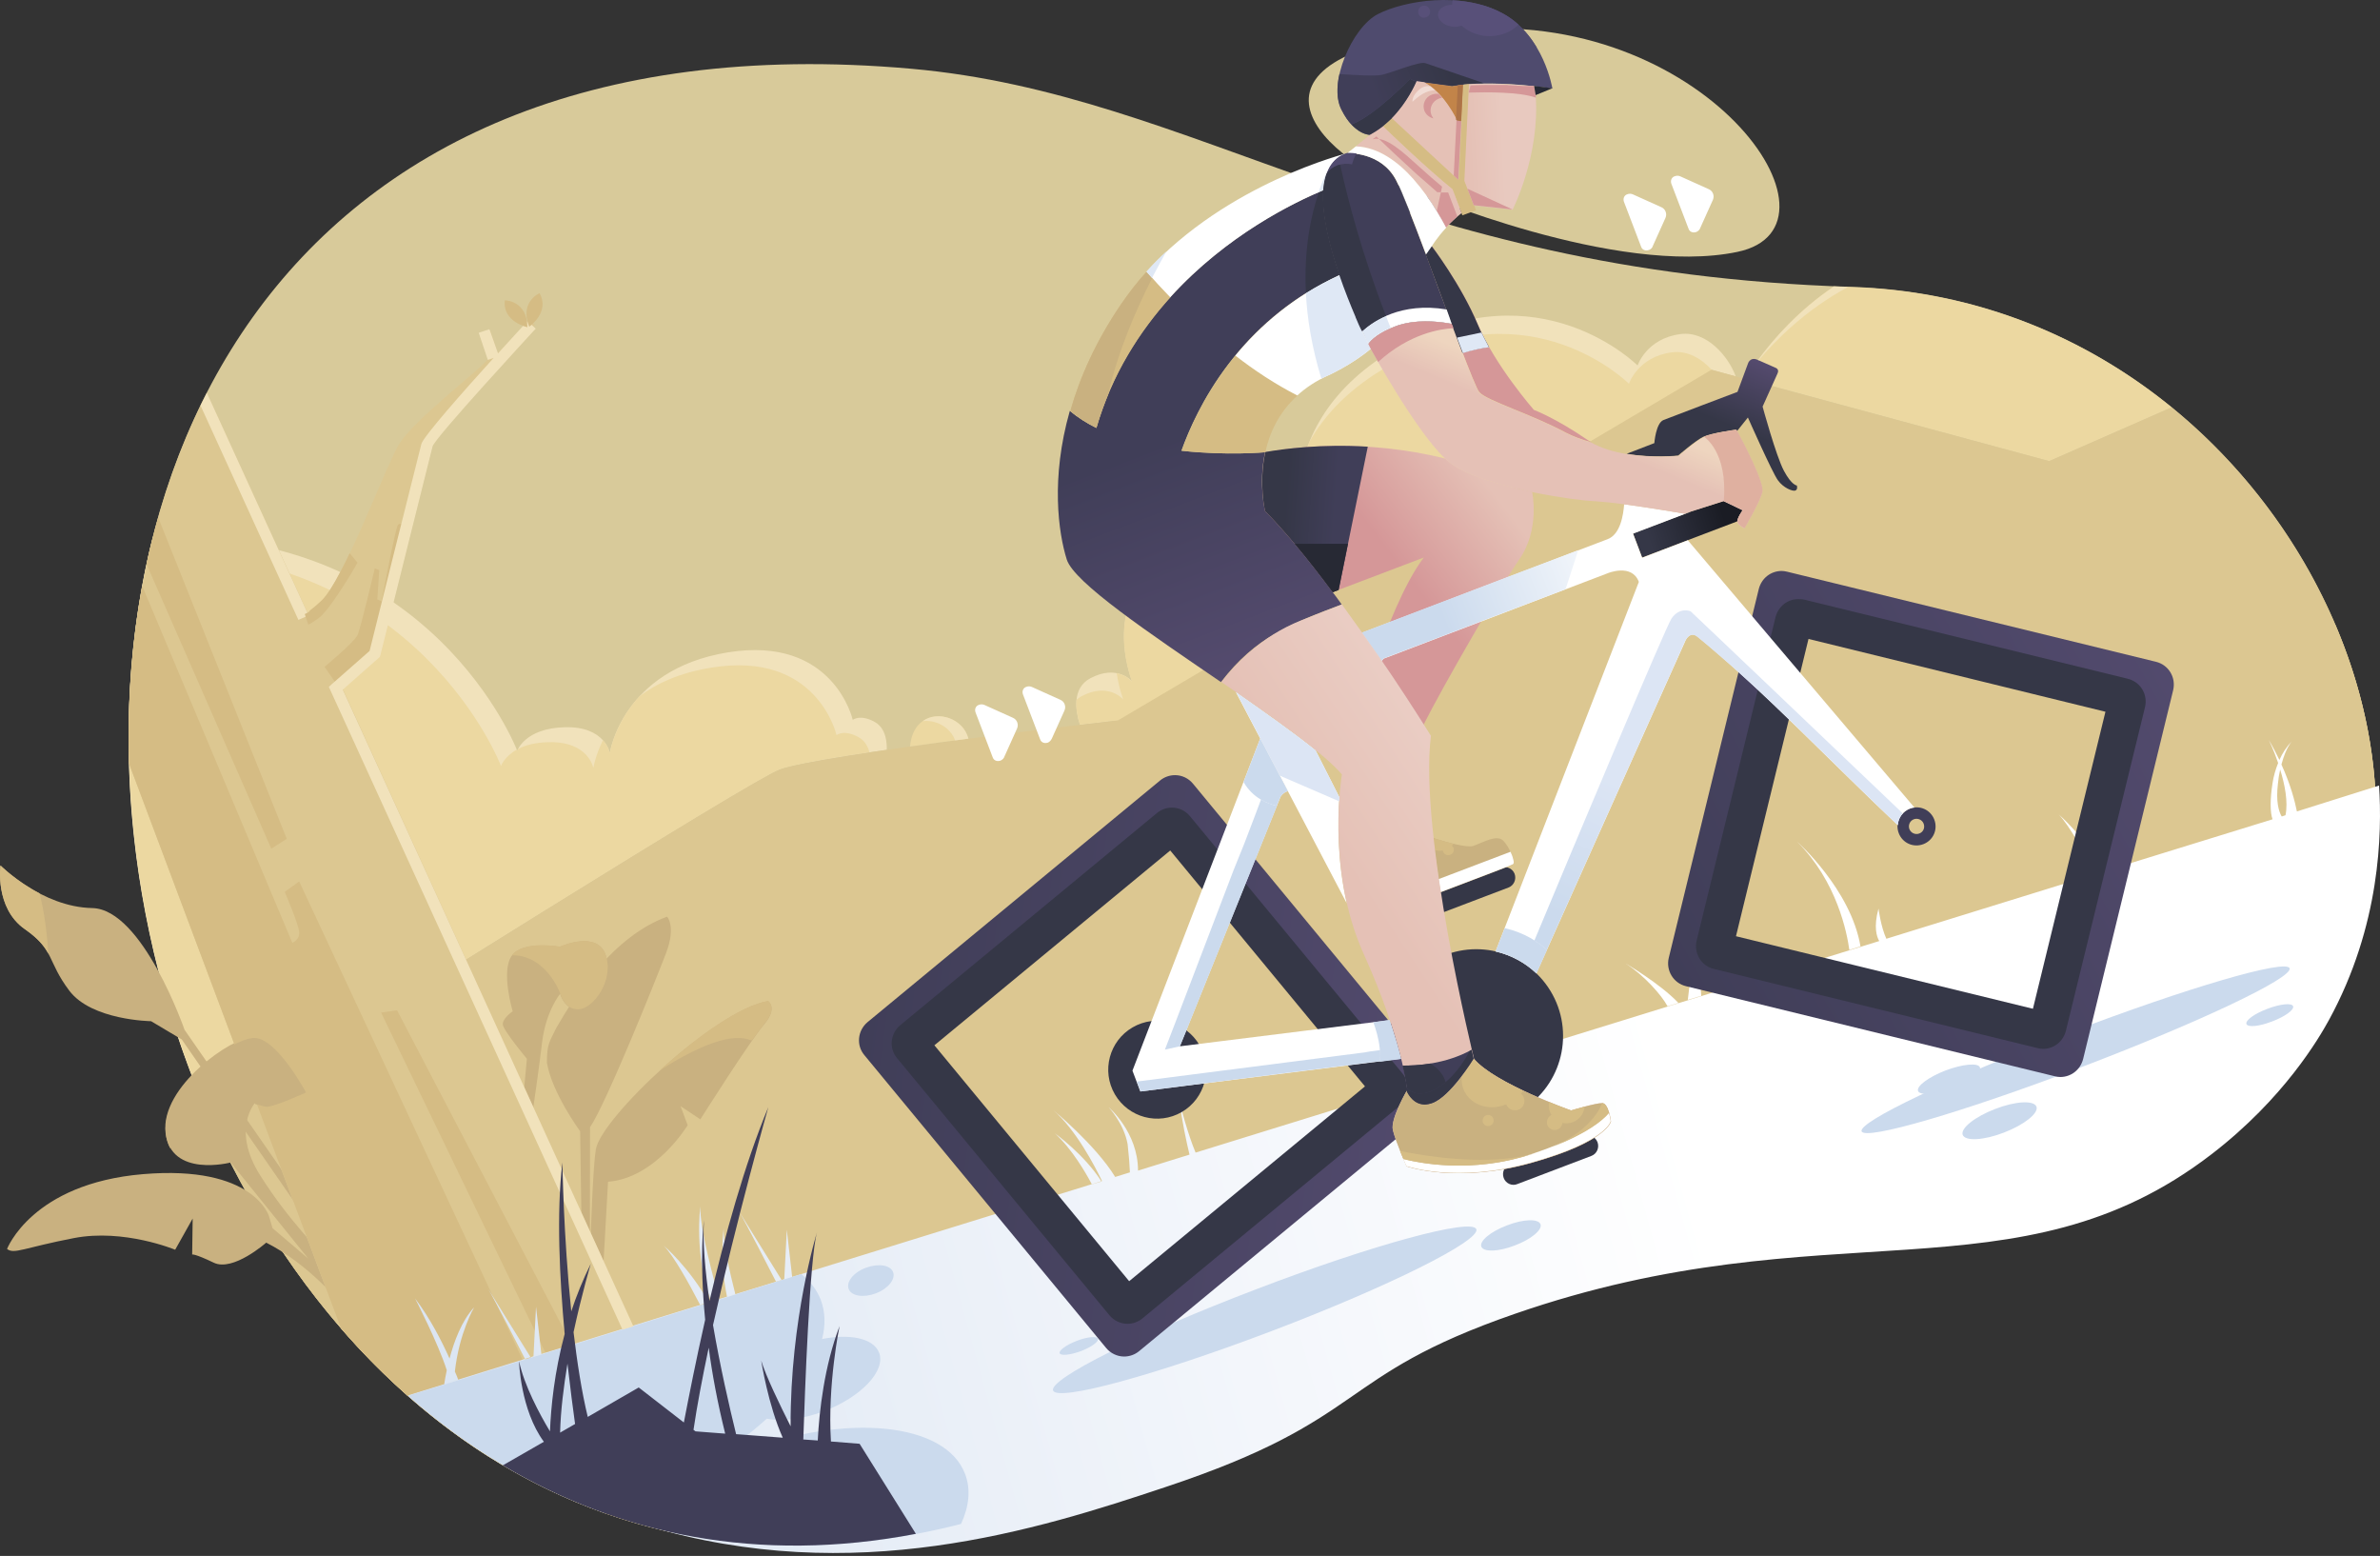 <?xml version="1.0" encoding="UTF-8"?> <svg xmlns="http://www.w3.org/2000/svg" width="560" height="366" viewBox="0 0 560 366" fill="none"><rect x="0" y="0" width="560" height="366" fill="#333333" stroke="none"/> <path fill-rule="evenodd" clip-rule="evenodd" d="M333.584 45.224C333.584 45.224 380.362 65.213 408.823 59.246C437.284 53.279 400.768 1.071 342.892 7.157C285.015 13.243 311.567 38.601 333.584 45.224Z" fill="#D8CA9A"></path> <path fill-rule="evenodd" clip-rule="evenodd" d="M274.872 338.784C398.919 271.003 445.28 313.545 523.085 261.039C600.95 208.592 543.61 70.821 435.554 67.48C327.498 64.139 281.912 22.133 214.37 16.167C-90.825 -10.803 21.408 477.271 274.872 338.784Z" fill="#D8CA9A"></path> <path fill-rule="evenodd" clip-rule="evenodd" d="M510.973 95.822C490.746 79.354 465.089 68.435 435.554 67.54C434.182 67.48 432.809 67.42 431.497 67.361C420.578 74.7 413.656 84.246 410.613 89.079L482.154 108.471L510.973 95.822Z" fill="#ECD8A1"></path> <path fill-rule="evenodd" clip-rule="evenodd" d="M523.861 107.815C519.923 103.638 515.686 99.7 511.211 96.001C515.686 99.7 519.923 103.638 523.861 107.815Z" fill="#AB5789"></path> <path fill-rule="evenodd" clip-rule="evenodd" d="M254.108 170.465C253.093 167.302 252.139 161.873 256.554 159.546C262.938 156.145 266.399 160.321 266.399 160.321C266.399 160.321 257.568 138.185 277.855 130.249C298.082 122.373 307.032 130.786 307.032 130.786C307.032 130.786 295.934 100.297 329.109 81.561C362.283 62.826 385.315 85.977 385.315 85.977C385.315 85.977 387.403 79.592 395.458 78.578C401.604 77.802 406.735 83.888 408.406 88.542L402.797 86.991L263.177 169.45C263.058 169.391 259.597 169.808 254.108 170.465Z" fill="#F1E2BB"></path> <path fill-rule="evenodd" clip-rule="evenodd" d="M254.108 170.465C253.571 168.854 253.093 166.646 253.272 164.617C253.63 164.319 254.048 164.021 254.466 163.782C260.85 160.381 264.311 164.558 264.311 164.558C264.311 164.558 263.296 162.052 262.759 158.352C265.146 158.83 266.339 160.321 266.339 160.321C266.339 160.321 262.64 151.013 265.564 142.362C267.592 139.259 270.814 136.455 275.767 134.545C295.994 126.669 304.944 135.082 304.944 135.082C304.944 135.082 304.049 132.696 303.571 128.758C305.898 129.772 307.032 130.846 307.032 130.846C307.032 130.846 302.378 118.077 308.106 103.937C311.626 97.612 317.533 91.228 327.08 85.858C360.255 67.122 383.286 90.273 383.286 90.273C383.286 90.273 385.374 83.888 393.429 82.874C397.129 82.397 400.47 84.425 402.857 87.111H402.737L263.117 169.57C263.058 169.391 259.597 169.808 254.108 170.465Z" fill="#ECD8A1"></path> <path fill-rule="evenodd" clip-rule="evenodd" d="M208.642 176.372C208.701 174.94 208.582 171.419 205.897 169.868C202.436 167.899 200.646 169.331 200.646 169.331C200.646 169.331 196.171 149.402 171.231 153.46C146.35 157.517 143.486 177.147 143.486 177.147C143.486 177.147 142.412 170.823 132.925 171.061C123.438 171.3 121.707 176.61 121.707 176.61C121.707 176.61 101.719 124.163 35.966 126.311C24.51 171.539 30.716 223.329 51.062 266.946C50.525 265.752 49.988 264.559 49.451 263.366C88.473 238.783 176.302 183.651 183.462 180.906C186.565 179.832 196.649 178.102 208.642 176.372Z" fill="#F1E2BB"></path> <path fill-rule="evenodd" clip-rule="evenodd" d="M150.407 163.842C144.5 170.286 143.486 177.148 143.486 177.148C143.486 177.148 143.247 175.656 141.875 174.105C140.025 177.864 139.607 180.668 139.607 180.668C139.607 180.668 138.533 174.344 129.046 174.582C125.944 174.642 123.617 175.298 122.006 176.134C121.827 176.432 121.767 176.611 121.767 176.611C121.767 176.611 121.707 176.492 121.648 176.313C118.605 177.983 117.889 180.191 117.889 180.191C117.889 180.191 98.557 129.415 35.191 129.832C25.107 173.329 31.074 222.375 49.869 264.261C49.749 263.963 49.63 263.665 49.511 263.426C88.533 238.843 176.362 183.711 183.522 180.967C186.267 179.952 194.441 178.461 204.584 176.969C204.226 175.656 203.51 174.224 202.078 173.449C198.618 171.48 196.828 172.912 196.828 172.912C196.828 172.912 192.353 152.983 167.412 157.04C159.894 158.234 154.405 160.799 150.407 163.842Z" fill="#ECD8A1"></path> <path fill-rule="evenodd" clip-rule="evenodd" d="M274.872 338.785C398.919 271.003 445.28 313.546 523.085 261.039C579.709 222.912 564.792 139.677 510.973 95.822L482.154 108.471L402.678 86.991L263.058 169.451C263.058 169.451 192.591 177.506 183.462 181.026C176.362 183.711 88.473 238.903 49.451 263.485C84.953 343.319 167.114 397.676 274.872 338.785Z" fill="#DCC791"></path> <path fill-rule="evenodd" clip-rule="evenodd" d="M274.872 338.785C398.919 271.003 445.28 313.546 523.085 261.039C561.689 235.025 567.059 188.067 549.458 146.897L509.66 135.859L349.395 175.895L261.029 249.106L192.054 233.593L63.771 290.216C104.523 354.477 179.703 390.814 274.872 338.785Z" fill="#DCC791"></path> <path fill-rule="evenodd" clip-rule="evenodd" d="M95.812 328.283C95.275 327.388 81.194 301.672 62.637 292.304C62.637 292.304 54.821 299.225 50.286 297.018C45.692 294.81 45.215 295.108 45.215 295.108L45.334 286.636L41.217 293.975C41.217 293.975 29.164 288.963 17.41 291.23C5.656 293.497 3.329 295.108 1.658 293.796C1.658 293.796 7.505 278.402 33.639 276.194C59.773 273.986 63.294 286.099 63.294 286.099L64.129 288.903L72.542 296.063L54.284 273.449C54.284 273.449 40.143 277.149 38.95 266.409C37.756 255.669 54.403 243.974 59.714 243.855C65.024 243.735 71.945 256.683 71.945 256.683C71.945 256.683 63.771 260.442 62.339 260.024C60.907 259.607 60.012 259.428 60.012 259.428C60.012 259.428 54.344 265.693 61.265 276.552C68.127 287.411 74.69 293.378 78.867 298.867C83.043 304.357 97.721 327.209 97.721 327.209L95.812 328.283Z" fill="#C9B180"></path> <path fill-rule="evenodd" clip-rule="evenodd" d="M84.535 304.775L42.768 244.511L35.549 240.215C35.549 240.215 21.527 240.036 16.276 232.996C11.026 226.015 12.935 223.509 5.835 218.556C-1.266 213.604 0.107 203.58 0.107 203.58C0.107 203.58 9.773 213.365 21.706 213.604C33.58 213.843 43.425 242.244 43.425 242.244L86.444 304.238L84.535 304.775Z" fill="#C9B180"></path> <path fill-rule="evenodd" clip-rule="evenodd" d="M11.384 224.344C10.369 222.494 8.997 220.764 5.835 218.556C-1.266 213.604 0.107 203.58 0.107 203.58C0.107 203.58 3.746 207.22 9.295 210.143C10.489 214.618 11.085 219.929 11.384 224.344Z" fill="#D5BC84"></path> <path fill-rule="evenodd" clip-rule="evenodd" d="M125.466 260.621C125.944 257.458 126.898 250.597 127.555 245.167C128.45 237.828 131.791 233.771 131.791 233.771C131.791 233.771 132.746 237.53 136.147 237.47C139.548 237.411 144.56 230.728 142.531 224.702C140.502 218.675 131.731 222.733 131.731 222.733C131.731 222.733 123.139 221.181 120.454 224.761C117.769 228.341 120.633 237.888 120.633 237.888C120.633 237.888 118.187 239.559 118.306 240.991C118.426 242.422 123.975 249.045 123.975 249.045L122.901 260.561C123.796 260.502 124.691 260.561 125.466 260.621Z" fill="#C9B180"></path> <path fill-rule="evenodd" clip-rule="evenodd" d="M137.101 306.445L136.505 266.11C136.505 266.11 129.882 257.101 128.688 250C128.688 245.645 129.225 245.227 130.836 241.886C135.311 234.069 144.381 220.167 156.97 215.632C156.97 215.632 159.118 217.9 156.732 224.165C154.345 230.43 142.531 259.786 138.832 265.156L138.772 306.505L137.101 306.445Z" fill="#C9B180"></path> <path fill-rule="evenodd" clip-rule="evenodd" d="M131.851 233.771C131.851 233.771 128.629 224.642 120.454 224.701C123.139 221.121 131.731 222.673 131.731 222.673C131.731 222.673 140.502 218.675 142.531 224.642C144.56 230.668 139.548 237.291 136.147 237.41C132.805 237.53 131.851 233.771 131.851 233.771Z" fill="#D5BC84"></path> <path fill-rule="evenodd" clip-rule="evenodd" d="M138.056 324.941C138.056 324.941 138.951 277.685 140.204 270.346C141.457 263.007 168.128 237.649 180.718 235.501C180.718 235.501 183.104 237.052 179.823 240.931C176.481 244.809 164.787 263.306 164.787 263.306L160.133 260.203L161.803 264.678C161.803 264.678 154.345 277.089 143.068 277.984L140.323 326.851L138.056 324.941Z" fill="#C9B180"></path> <path fill-rule="evenodd" clip-rule="evenodd" d="M155.24 251.791C163.832 243.915 174.154 236.576 180.718 235.442C180.718 235.442 183.104 236.994 179.823 240.872C179.166 241.648 178.152 243.08 176.899 244.75C176.72 244.691 176.481 244.631 176.302 244.571C171.231 242.781 162.519 247.137 155.24 251.791Z" fill="#D5BC84"></path> <path fill-rule="evenodd" clip-rule="evenodd" d="M72.363 144.152C73.855 142.958 75.048 141.944 75.824 141.168C81.134 135.739 90.382 110.619 93.724 104.772C97.005 98.865 114.607 85.738 114.965 84.187C115.323 82.695 113.831 78.459 113.831 78.459L115.383 77.862L117.113 82.993L124.571 75.595L125.884 76.311C125.884 76.311 102.375 101.669 101.779 104.056C101.122 106.442 89.487 153.161 89.487 153.161C89.487 153.161 85.609 156.562 80.299 161.276L148.975 311.934L95.991 328.343C102.196 333.772 108.76 338.725 115.741 343.08H115.681C102.495 334.846 90.621 324.464 80.239 312.471L30.358 179.594C29.463 148.806 35.31 118.495 48.675 92.421L72.363 144.152Z" fill="#DCC791"></path> <path fill-rule="evenodd" clip-rule="evenodd" d="M96.767 123.686C93.366 137.409 89.368 153.221 89.368 153.221C89.368 153.221 85.49 156.622 80.179 161.336V161.395L79.344 161.157L76.361 156.861C76.361 156.861 83.342 151.073 84.117 149.402C84.893 147.732 88.175 133.71 88.175 133.71L89.249 134.128L88.771 140.989L89.786 141.467C89.786 141.467 93.067 123.924 93.664 123.387C94.082 123.029 95.633 123.387 96.767 123.686Z" fill="#D5BC84"></path> <path fill-rule="evenodd" clip-rule="evenodd" d="M134.595 316.409L128.39 318.319L89.666 238.186L93.425 237.649L134.595 316.409Z" fill="#D5BC84"></path> <path fill-rule="evenodd" clip-rule="evenodd" d="M34.475 132.696C35.25 128.997 36.205 125.298 37.219 121.718L67.47 197.315L63.831 199.642L34.475 132.696Z" fill="#D5BC84"></path> <path fill-rule="evenodd" clip-rule="evenodd" d="M123.02 319.99L95.991 328.343C102.196 333.773 108.76 338.725 115.741 343.081H115.681C102.495 334.847 90.621 324.465 80.239 312.472L30.358 179.594C29.94 165.453 30.954 151.432 33.46 137.828C46.468 168.795 68.783 221.779 68.783 221.779C68.783 221.779 70.573 221.063 70.394 219.213C70.215 217.304 66.993 209.786 66.993 209.786L70.394 207.339L123.02 319.99Z" fill="#D5BC84"></path> <path fill-rule="evenodd" clip-rule="evenodd" d="M182.627 301.553C181.016 298.39 175.646 287.949 173.856 284.906L183.94 301.135L182.627 301.553ZM397.129 235.203C397.785 229.237 399.635 216.11 404.229 206.563C404.229 206.563 399.277 222.435 400.291 234.249L397.129 235.203ZM392.355 236.695C391.043 234.189 386.866 229.416 382.451 226.611C382.451 226.611 390.565 231.325 394.921 235.919L392.355 236.695ZM256.912 278.581C255.48 275.896 252.258 270.287 248.201 266.588C248.201 266.588 255.182 271.6 259.179 277.925L256.912 278.581ZM259.299 277.805L262.401 276.851C257.688 269.213 247.783 261.099 247.783 261.099C253.153 265.693 257.628 274.345 259.299 277.805ZM265.862 275.777L185.073 300.777L186.386 300.359L185.133 289.261L184.536 300.896L171.708 304.834L173.021 304.417C171.648 299.106 170.157 292.304 170.276 288.903C170.276 288.903 169.262 296.302 171.052 305.013L125.645 319.035L127.376 318.498L126.123 307.4L125.526 319.035L104.762 325.479L107.805 324.524C107.626 324.047 107.387 323.391 107.029 322.615C108.044 313.486 111.564 307.519 111.564 307.519C108.64 310.682 106.85 315.515 105.776 319.572C103.986 315.574 101.242 310.145 97.662 305.431C97.662 305.431 103.151 316.052 105.12 322.317C104.822 323.689 104.643 324.823 104.523 325.598L96.051 328.224C107.507 337.77 126.242 351.076 152.197 358.892C200.825 373.57 244.143 359.847 274.156 349.823C322.486 333.773 313.774 323.808 356.376 309.071C429.826 283.593 474.576 306.744 520.4 271.481C537.465 258.354 545.699 244.094 547.966 239.977C560.138 217.721 560.496 195.943 559.78 184.785C553.336 186.814 546.892 188.842 540.448 190.871C539.971 188.484 538.957 184.546 536.809 179.833C537.883 175.775 539.255 174.403 539.255 174.403C538.002 175.656 537.047 177.148 536.331 178.759C535.615 177.267 534.78 175.656 533.825 174.045C533.825 174.045 534.959 176.312 536.033 179.475C535.436 180.966 534.959 182.577 534.72 184.188C534.124 187.888 534.124 191.169 534.72 192.721L497.429 204.236C496.355 200.477 492.775 187.53 493.013 182.398C493.013 182.398 491.462 193.616 495.579 204.833L495.042 205.012C490.507 196.778 484.421 191.587 484.421 191.587C486.868 194.153 490.507 200.656 493.013 205.609L443.848 220.824C442.535 217.96 441.998 213.723 441.998 213.723C440.805 218.079 441.581 220.346 442.177 221.361L281.316 271.123C279.526 266.946 277.676 259.786 277.676 259.786C278.034 263.366 279.168 268.617 279.884 271.6L267.771 275.359C267.771 266.29 260.85 260.442 260.85 260.442C260.85 260.442 264.43 264.201 265.325 269.154C265.623 271.779 265.802 274.166 265.862 275.777ZM123.617 319.811C122.006 316.648 116.636 306.207 114.846 303.164L124.929 319.393L123.617 319.811ZM435.137 223.449C434.6 219.511 432.273 207.399 422.845 197.971C422.845 197.971 435.495 209.189 437.762 222.614L435.137 223.449ZM536.51 181.026C537.584 184.487 538.42 188.604 537.763 191.766L536.868 192.064C536.152 190.811 535.496 188.544 535.973 184.427C536.093 183.114 536.272 182.04 536.51 181.026ZM169.262 305.67L167.352 306.266C163.235 295.049 164.787 283.832 164.787 283.832C164.608 288.963 168.188 301.911 169.262 305.67ZM164.787 307.042C162.221 302.09 158.641 295.586 156.195 293.02C156.195 293.02 162.281 298.211 166.815 306.445L164.787 307.042Z" fill="url(#paint0_linear)"></path> <path fill-rule="evenodd" clip-rule="evenodd" d="M203.749 298.211C206.673 297.137 209.477 297.555 210.133 299.226C210.79 300.896 208.94 303.164 206.076 304.238C203.212 305.312 200.348 304.894 199.692 303.223C199.035 301.553 200.825 299.285 203.749 298.211ZM188.534 299.703L95.991 328.343C109.595 340.336 125.108 349.823 142.292 355.909C142.591 355.79 142.889 355.67 143.247 355.551C158.462 349.763 171.41 341.887 180.419 333.713C183.999 334.429 188.952 333.832 193.964 331.923C202.675 328.582 208.463 322.436 206.852 318.2C205.539 314.799 199.99 313.665 193.427 314.978C194.262 311.756 194.202 308.653 193.128 305.789C192.233 303.462 190.682 301.433 188.534 299.703ZM148.02 357.759C154.464 351.553 163.713 345.706 174.691 341.529C199.035 332.281 222.484 334.548 227.079 346.72C228.451 350.3 228.033 354.358 226.124 358.475C197.484 365.814 171.29 364.859 148.02 357.759Z" fill="#CBDAED"></path> <path fill-rule="evenodd" clip-rule="evenodd" d="M40.083 270.168C39.546 269.213 39.188 268.08 39.009 266.707C37.816 255.967 54.463 244.273 59.773 244.153C65.084 244.034 72.005 256.982 72.005 256.982C72.005 256.982 63.831 260.741 62.399 260.323C60.967 259.905 60.072 259.726 60.072 259.726C60.072 259.726 56.79 253.879 47.542 256.683C40.919 258.652 40.024 266.17 40.083 270.168Z" fill="#C9B180"></path> <path fill-rule="evenodd" clip-rule="evenodd" d="M48.675 92.421L72.602 144.748L70.215 145.822C62.518 128.996 54.881 112.23 47.184 95.404C47.661 94.449 48.198 93.435 48.675 92.421ZM115.383 78.041L115.144 77.444L112.638 78.28L114.786 84.664L116.158 84.187C109.118 91.943 99.631 102.683 99.153 104.414C98.497 106.86 88.175 148.269 86.981 153.042V153.102C85.967 153.997 82.506 157.04 78.091 160.918L77.375 161.574C100.406 211.993 123.438 262.351 146.469 312.77L149.035 311.994L80.657 162.231L84.893 158.472C86.385 157.159 87.876 155.846 89.368 154.534L89.487 154.116L89.547 153.937C90.263 151.013 101.242 107.158 101.779 105.01C102.316 102.982 125.228 78.22 125.586 77.802C125.586 77.802 126.003 77.385 126.063 77.325L124.154 75.535L123.676 76.012C123.557 76.132 120.812 79.115 117.173 83.113L115.383 78.041Z" fill="#F1E2BB"></path> <path fill-rule="evenodd" clip-rule="evenodd" d="M299.454 313.008C326.901 302.567 348.381 291.827 347.367 289.142C346.352 286.457 323.142 292.722 295.695 303.223C268.249 313.665 246.769 324.405 247.783 327.09C248.797 329.775 272.008 323.45 299.454 313.008Z" fill="#CBDAED"></path> <path fill-rule="evenodd" clip-rule="evenodd" d="M356.436 292.961C360.255 291.529 363 289.262 362.463 287.949C361.926 286.636 358.405 286.756 354.586 288.247C350.768 289.679 348.023 291.947 348.56 293.259C349.097 294.572 352.617 294.453 356.436 292.961Z" fill="#CBDAED"></path> <path fill-rule="evenodd" clip-rule="evenodd" d="M254.287 317.841C256.793 316.887 258.583 315.574 258.344 314.918C258.105 314.261 255.838 314.44 253.392 315.395C250.886 316.35 249.096 317.662 249.334 318.319C249.573 318.975 251.84 318.736 254.287 317.841Z" fill="#CBDAED"></path> <path d="M489.906 250.957C517.714 240.363 539.571 229.978 538.727 227.761C537.882 225.544 514.655 232.334 486.847 242.927C459.04 253.521 437.182 263.906 438.027 266.123C438.871 268.34 462.099 261.55 489.906 250.957Z" fill="#CBDAED"></path> <path fill-rule="evenodd" clip-rule="evenodd" d="M459.361 255.908C463.359 254.356 466.282 252.208 465.865 251.075C465.447 249.941 461.807 250.299 457.81 251.791C453.812 253.342 450.888 255.49 451.306 256.624C451.724 257.757 455.304 257.459 459.361 255.908Z" fill="#CBDAED"></path> <path fill-rule="evenodd" clip-rule="evenodd" d="M534.601 240.275C537.644 239.141 539.851 237.53 539.553 236.695C539.255 235.86 536.51 236.158 533.527 237.292C530.484 238.425 528.276 240.036 528.574 240.872C528.873 241.707 531.558 241.468 534.601 240.275Z" fill="#CBDAED"></path> <path fill-rule="evenodd" clip-rule="evenodd" d="M471.533 266.409C476.306 264.559 479.707 261.874 479.17 260.323C478.574 258.771 474.218 259.01 469.445 260.86C464.671 262.709 461.27 265.394 461.807 266.946C462.404 268.497 466.76 268.258 471.533 266.409Z" fill="#CBDAED"></path> <path d="M358.851 260.563C368.17 254.225 370.586 241.532 364.248 232.213C357.91 222.894 345.217 220.477 335.898 226.815C326.579 233.153 324.163 245.846 330.501 255.165C336.839 264.484 349.532 266.901 358.851 260.563Z" fill="#353747"></path> <path fill-rule="evenodd" clip-rule="evenodd" d="M337.522 215.394L354.944 208.771C356.197 208.294 356.854 206.862 356.376 205.549C355.899 204.296 354.467 203.64 353.154 204.117L335.732 210.74C334.479 211.217 333.822 212.649 334.3 213.962C334.777 215.215 336.209 215.871 337.522 215.394Z" fill="#353747"></path> <path fill-rule="evenodd" clip-rule="evenodd" d="M365.267 20.821C365.267 20.821 363.298 8.47 353.572 3.159C343.846 -2.151 330.421 0.176 324.276 3.279C318.13 6.381 312.402 19.628 315.624 25.833C318.846 32.038 322.486 31.74 322.486 31.74C329.944 27.742 333.345 19.21 333.345 19.21L341.639 20.343C351.006 18.553 365.267 20.821 365.267 20.821Z" fill="#4F4B6E"></path> <path fill-rule="evenodd" clip-rule="evenodd" d="M361.567 11.155C359.777 8.171 357.212 5.128 353.512 3.159C351.961 2.324 350.35 1.668 348.62 1.19C348.5 1.369 348.441 1.548 348.381 1.727C348.321 1.847 348.321 1.906 348.262 2.026C346.591 1.489 344.98 1.906 344.443 3.04C343.846 4.353 344.861 6.023 346.651 6.918C347.426 7.276 348.202 7.396 348.918 7.396C349.873 9.066 351.543 10.498 353.632 11.393C356.555 12.408 359.479 12.288 361.567 11.155ZM341.877 2.503C342.653 2.443 343.309 3.04 343.369 3.816C343.429 4.591 342.832 5.248 342.056 5.307C341.281 5.367 340.624 4.77 340.565 3.995C340.565 3.219 341.161 2.563 341.877 2.503Z" fill="#4F4B6E"></path> <path fill-rule="evenodd" clip-rule="evenodd" d="M357.271 5.785C356.197 4.77 354.944 3.875 353.572 3.159C349.992 1.19 345.875 0.295 341.818 0.057C341.758 0.295 341.698 0.594 341.698 0.832C341.698 0.952 341.698 1.011 341.698 1.131C339.968 1.131 338.536 1.966 338.357 3.219C338.178 4.591 339.61 5.964 341.639 6.262C342.474 6.381 343.25 6.262 343.906 6.023C345.338 7.336 347.307 8.231 349.574 8.47C352.677 8.708 355.601 7.634 357.271 5.785ZM334.598 1.429C335.314 1.131 336.149 1.489 336.388 2.264C336.686 2.98 336.328 3.816 335.553 4.054C334.837 4.353 334.001 3.995 333.763 3.219C333.524 2.503 333.882 1.668 334.598 1.429Z" fill="#585079"></path> <path fill-rule="evenodd" clip-rule="evenodd" d="M297.724 106.383C304.586 105.13 321.173 103.161 340.087 107.875C340.565 108.292 340.982 108.71 341.4 109.008C345.278 111.872 353.154 114.14 360.493 115.691C360.493 115.691 362.462 124.462 357.45 131.622C353.274 137.648 339.729 160.978 334.896 170.584C332.808 167.303 328.93 161.217 324.097 154.236C326.066 148.508 330.362 137.231 335.016 131.145L313.476 139.319C308.166 132.219 302.617 125.297 297.545 120.226C297.664 120.226 296.113 113.782 297.724 106.383Z" fill="url(#paint1_linear)"></path> <path fill-rule="evenodd" clip-rule="evenodd" d="M347.784 76.43C343.787 66.884 336.865 57.874 336.865 57.874L335.493 59.843C340.744 73.865 346.949 90.989 348.083 92.242C349.753 94.211 360.374 97.433 368.369 101.729C370.04 102.624 372.188 103.4 374.515 104.056C374.157 103.877 373.859 103.638 373.501 103.459C365.923 98.268 360.911 96.419 360.911 96.419C360.911 96.419 351.782 85.977 347.784 76.43Z" fill="#D59798"></path> <path fill-rule="evenodd" clip-rule="evenodd" d="M382.749 106.741L389.253 104.235C389.253 104.235 389.611 99.521 391.401 98.805C393.191 98.089 408.823 92.182 408.823 92.182L411.27 85.559C411.27 85.559 411.747 83.829 413.597 84.664C415.506 85.499 417.773 86.514 417.773 86.514C417.773 86.514 418.728 86.812 418.251 87.826C417.773 88.841 414.73 95.643 414.73 95.643C414.73 95.643 417.893 107.278 419.742 110.738C421.592 114.199 422.785 114.199 422.785 114.199C422.785 114.199 423.084 115.154 422.427 115.392C421.831 115.631 419.623 114.796 418.31 112.946C416.998 111.156 411.27 98.208 411.27 98.208L408.644 101.49C408.465 101.192 408.406 101.072 408.406 101.072C408.406 101.072 402.618 101.848 400.768 102.743C398.919 103.638 394.861 107.158 394.861 107.158C394.861 107.158 389.014 107.815 382.749 106.741Z" fill="url(#paint2_linear)"></path> <path fill-rule="evenodd" clip-rule="evenodd" d="M405.601 117.839L397.904 120.286L384.241 125.477L386.389 131.145L408.823 122.613C408.823 121.718 410.076 119.987 410.076 119.987L405.601 117.839Z" fill="url(#paint3_linear)"></path> <path fill-rule="evenodd" clip-rule="evenodd" d="M452.559 198.568C454.886 197.673 456.02 195.107 455.125 192.78C454.23 190.453 451.664 189.32 449.337 190.215C447.01 191.11 445.876 193.675 446.771 196.002C447.666 198.329 450.232 199.463 452.559 198.568ZM451.604 196.062C450.65 196.42 449.635 195.943 449.277 195.048C448.919 194.093 449.397 193.079 450.292 192.721C451.246 192.363 452.261 192.84 452.619 193.735C452.977 194.69 452.559 195.704 451.604 196.062Z" fill="#403E58"></path> <path d="M278.058 261.585C283.558 258.392 285.428 251.344 282.235 245.844C279.042 240.344 271.994 238.474 266.494 241.668C260.994 244.861 259.124 251.908 262.317 257.408C265.511 262.908 272.558 264.778 278.058 261.585Z" fill="#353747"></path> <path d="M276.065 192.422L328.81 256.265L264.967 309.01L212.222 245.167L276.065 192.422ZM276.483 182.338C275.23 182.338 273.977 182.756 272.962 183.591L204.107 240.453C201.78 242.422 201.422 245.883 203.391 248.21L260.253 317.065C261.327 318.378 262.938 319.094 264.49 319.094C265.743 319.094 266.996 318.676 268.01 317.841L336.865 260.979C339.192 259.01 339.55 255.549 337.581 253.222L280.719 184.367C279.645 183.054 278.094 182.338 276.483 182.338Z" fill="url(#paint4_linear)"></path> <path d="M275.349 200.059L321.173 255.549L265.683 301.373L219.859 245.883L275.349 200.059ZM275.767 189.976C274.514 189.976 273.261 190.393 272.246 191.229L211.804 241.17C209.477 243.139 209.119 246.599 211.088 248.926L261.029 309.369C262.103 310.681 263.714 311.397 265.265 311.397C266.518 311.397 267.771 310.98 268.786 310.144L329.228 260.203C331.555 258.234 331.913 254.774 329.944 252.447L280.003 192.004C278.929 190.692 277.378 189.976 275.767 189.976Z" fill="#353747"></path> <path d="M421.532 143.734L501.963 163.365L482.333 243.795L401.902 224.225L421.532 143.734ZM419.205 134.307C416.699 134.307 414.492 135.978 413.835 138.543L392.654 225.299C391.938 228.282 393.728 231.265 396.711 231.981L483.466 253.163C483.884 253.282 484.361 253.342 484.779 253.342C487.285 253.342 489.493 251.671 490.149 249.106L511.331 162.35C512.047 159.367 510.257 156.384 507.273 155.668L420.518 134.486C420.041 134.367 419.623 134.307 419.205 134.307Z" fill="url(#paint5_linear)"></path> <path d="M425.53 150.297L495.4 167.422L478.335 237.291L408.465 220.227L425.53 150.297ZM423.143 140.93C420.637 140.93 418.43 142.6 417.773 145.166L399.217 221.241C398.501 224.224 400.291 227.208 403.274 227.924L479.409 246.54C479.827 246.659 480.304 246.719 480.722 246.719C483.228 246.719 485.435 245.048 486.092 242.482L504.708 166.348C505.424 163.364 503.634 160.381 500.65 159.665L424.516 141.049C424.038 140.93 423.621 140.93 423.143 140.93Z" fill="#353747"></path> <path fill-rule="evenodd" clip-rule="evenodd" d="M446.533 194.093C446.652 192.423 447.726 190.871 449.397 190.215C449.755 190.096 450.113 189.976 450.471 189.976C432.69 169.033 414.909 148.03 397.129 127.087L386.389 131.204L384.241 125.536L397.904 120.345L396.353 120.822C396.353 120.822 388.835 119.51 382.152 118.615C381.973 121.001 381.317 125.715 378.214 126.849C376.603 127.445 366.639 131.264 354.825 135.739C345.636 139.259 335.374 143.138 327.14 146.3L320.397 148.866L325.051 155.548L325.529 154.952L348.56 146.181L378.274 134.844C378.274 134.844 383.942 132.457 385.613 136.873L351.901 223.807C355.481 224.643 358.823 226.373 361.508 228.939L396.651 150.536C396.651 150.536 397.725 148.329 399.456 149.761C414.73 162.291 431.795 180.251 446.533 194.093Z" fill="white"></path> <path fill-rule="evenodd" clip-rule="evenodd" d="M371.353 129.414L354.825 135.679C345.636 139.2 335.374 143.078 327.14 146.24L320.397 148.806L325.051 155.489L325.529 154.892L348.56 146.121L368.369 138.603L371.353 129.414Z" fill="url(#paint6_linear)"></path> <path fill-rule="evenodd" clip-rule="evenodd" d="M326.961 239.977L277.616 246.122L301.304 187.41C301.304 187.41 301.901 186.396 303.034 186.098L296.531 173.687L266.459 251.85L268.308 256.743L329.646 249.046C329.049 246.659 328.154 243.557 326.961 239.977Z" fill="white"></path> <path fill-rule="evenodd" clip-rule="evenodd" d="M315.147 187.529L309.538 176.491C304.586 172.493 297.903 167.78 290.803 162.827L316.877 212.47C314.61 202.506 314.729 193.138 315.147 187.529Z" fill="white"></path> <path fill-rule="evenodd" clip-rule="evenodd" d="M337.223 197.135C340.505 198.15 345.159 199.462 346.651 198.985C349.037 198.15 352.14 196.241 353.691 197.732C355.183 199.224 356.675 202.863 356.018 203.341C355.541 203.639 345.04 207.577 338.954 209.904C338.297 205.608 337.701 201.312 337.223 197.135Z" fill="#C9B180"></path> <path fill-rule="evenodd" clip-rule="evenodd" d="M337.223 197.135C338.655 197.613 340.386 198.09 341.997 198.508C341.877 198.627 341.758 198.806 341.639 198.926C341.758 199.045 341.877 199.224 341.997 199.403C342.235 200.059 341.937 200.835 341.221 201.074C340.565 201.312 339.789 201.014 339.55 200.298C339.55 200.238 339.491 200.119 339.491 200.059C338.834 200.179 338.178 200.119 337.522 199.94C337.462 199.045 337.343 198.09 337.223 197.135Z" fill="#D5BC84"></path> <path fill-rule="evenodd" clip-rule="evenodd" d="M355.422 200.358C356.078 201.73 356.376 203.043 356.018 203.281C355.541 203.58 345.04 207.518 338.954 209.845C338.775 208.83 338.655 207.816 338.476 206.802L355.422 200.358Z" fill="white"></path> <path fill-rule="evenodd" clip-rule="evenodd" d="M322.426 31.68C329.467 27.921 332.868 20.165 333.285 19.21L331.734 18.553C331.734 18.553 323.798 26.966 318.011 29.293C320.397 31.799 322.426 31.68 322.426 31.68Z" fill="#353747"></path> <path fill-rule="evenodd" clip-rule="evenodd" d="M318.011 29.294C323.858 26.967 331.734 18.554 331.734 18.554L333.285 19.21C333.285 19.15 333.345 19.091 333.345 19.091L341.639 20.224C343.966 19.807 346.531 19.628 349.157 19.568C344.383 17.957 336.388 15.212 335.374 14.854C333.942 14.377 327.617 17.062 325.171 17.599C323.679 17.957 318.727 17.659 315.147 17.42C314.49 20.523 314.49 23.506 315.624 25.654C316.4 27.325 317.175 28.458 318.011 29.294Z" fill="url(#paint7_linear)"></path> <path fill-rule="evenodd" clip-rule="evenodd" d="M325.409 29.711C327.438 31.68 335.911 39.795 341.758 44.508L344.085 50.654L347.307 49.461L344.682 42.48L345.756 19.747C345.278 19.806 344.801 19.806 344.383 19.866L343.25 42.241L327.617 27.742C326.841 28.458 326.125 29.114 325.409 29.711Z" fill="#D5BC84"></path> <path fill-rule="evenodd" clip-rule="evenodd" d="M322.545 82.099C322.545 82.099 332.987 101.252 340.087 107.934C340.565 108.352 340.982 108.77 341.4 109.068C345.278 111.932 353.154 114.199 360.493 115.751C366.579 117.004 372.367 117.779 375.291 117.899C377.081 118.018 379.527 118.257 382.093 118.615C388.716 119.51 396.293 120.822 396.293 120.822L397.845 120.345L405.542 117.899L410.017 120.047C410.017 120.047 408.764 121.777 408.764 122.672C408.764 122.791 408.764 122.851 408.823 122.911C409.122 123.686 410.434 124.283 410.434 124.283C410.434 124.283 413.955 118.316 414.611 115.87C415.208 113.662 409.957 103.758 408.764 101.55C408.585 101.252 408.525 101.132 408.525 101.132C408.525 101.132 402.737 101.908 400.888 102.803C399.038 103.698 394.981 107.218 394.981 107.218C394.981 107.218 388.954 107.815 382.689 106.801C379.825 106.323 376.902 105.488 374.455 104.116C372.128 103.459 369.98 102.684 368.31 101.789C360.255 97.433 349.694 94.271 348.023 92.302C346.949 91.049 340.744 73.924 335.433 59.903C332.45 51.967 329.765 45.046 328.452 42.54C324.872 35.618 316.877 36.096 316.877 36.096C301.543 40.988 322.545 82.099 322.545 82.099Z" fill="url(#paint8_linear)"></path> <path fill-rule="evenodd" clip-rule="evenodd" d="M405.601 117.839L410.076 119.987C410.076 119.987 408.823 121.717 408.823 122.612C408.823 122.731 408.823 122.791 408.883 122.851C409.181 123.626 410.494 124.223 410.494 124.223C410.494 124.223 414.014 118.256 414.671 115.81C415.267 113.602 410.017 103.698 408.823 101.49C408.644 101.192 408.585 101.072 408.585 101.072C408.585 101.072 402.797 101.848 400.947 102.743C400.947 102.743 406.556 106.204 405.601 117.839Z" fill="#DFB0A0"></path> <path fill-rule="evenodd" clip-rule="evenodd" d="M316.937 36.035C303.094 40.511 318.667 74.162 321.949 80.905C322.724 79.831 324.455 78.22 328.273 76.788C333.285 74.879 339.133 75.714 341.579 76.191C339.61 71 337.462 65.213 335.493 59.843C332.51 51.907 329.825 44.986 328.512 42.48C324.992 35.558 316.937 36.035 316.937 36.035Z" fill="#403E58"></path> <path fill-rule="evenodd" clip-rule="evenodd" d="M350.35 81.621C349.395 79.891 348.441 78.101 347.725 76.371C343.727 66.824 336.806 57.815 336.806 57.815L335.433 59.783C337.462 65.153 339.61 70.941 341.519 76.132C342.414 78.579 343.309 80.906 344.085 82.994C346.531 82.278 348.62 81.86 350.35 81.621Z" fill="#353747"></path> <path fill-rule="evenodd" clip-rule="evenodd" d="M313.595 139.319C308.285 132.219 302.676 125.298 297.664 120.226C297.664 120.226 296.053 113.782 297.664 106.383C297.664 106.383 288.655 107.219 277.974 106.025C281.435 96.359 291.22 75.655 315.147 64.736C312.82 57.934 310.91 50.476 311.328 44.748C300.946 49.044 268.249 65.213 257.926 100.655C255.659 99.522 253.571 98.209 251.721 96.658C247.186 112.529 249.036 125.357 251.005 131.622C252.735 137.052 270.516 148.985 287.282 160.441C295.457 149.761 303.75 146.718 315.684 142.183C315.027 141.229 314.311 140.274 313.595 139.319Z" fill="url(#paint9_linear)"></path> <path fill-rule="evenodd" clip-rule="evenodd" d="M297.664 120.225C302.676 125.297 308.225 132.159 313.595 139.319L314.968 138.782L321.829 105.07C310.97 104.414 302.259 105.547 297.724 106.323C296.113 113.781 297.664 120.225 297.664 120.225Z" fill="url(#paint10_linear)"></path> <path fill-rule="evenodd" clip-rule="evenodd" d="M304.645 127.923C307.629 131.443 310.612 135.321 313.595 139.319L314.968 138.782L317.176 127.923H304.645Z" fill="#272934"></path> <path fill-rule="evenodd" clip-rule="evenodd" d="M357.033 278.521L374.455 271.898C375.708 271.421 376.365 269.989 375.887 268.676C375.41 267.423 373.978 266.767 372.665 267.244L355.243 273.867C353.99 274.344 353.333 275.776 353.811 277.089C354.288 278.402 355.78 279.058 357.033 278.521Z" fill="#353747"></path> <path fill-rule="evenodd" clip-rule="evenodd" d="M343.846 28.518L344.264 19.926C343.369 20.045 342.474 20.165 341.639 20.284L335.016 19.389C339.789 21.835 342.772 28.339 342.772 28.339L343.846 28.518Z" fill="#C28449"></path> <path fill-rule="evenodd" clip-rule="evenodd" d="M325.409 29.711C324.514 30.427 323.5 31.084 322.426 31.68L318.965 34.425C329.288 34.723 337.104 47.551 340.207 53.578C341.221 52.504 342.474 51.251 343.906 50.117L341.758 44.508C335.911 39.795 327.438 31.68 325.409 29.711ZM345.636 19.806L344.562 42.539L346.77 48.327L355.899 49.342C355.899 49.342 362.403 36.573 361.329 22.432L360.971 20.284C357.868 19.985 353.512 19.628 349.097 19.687C347.963 19.687 346.77 19.687 345.636 19.806C345.278 19.806 344.861 19.866 344.503 19.926C344.92 19.866 345.278 19.806 345.636 19.806ZM343.13 42.301L327.498 27.802C331.137 24.102 332.987 19.866 333.285 19.21C333.285 19.15 333.345 19.09 333.345 19.09L335.075 19.329C339.849 21.776 342.832 28.279 342.832 28.279L343.846 28.458L343.13 42.301Z" fill="url(#paint11_linear)"></path> <path fill-rule="evenodd" clip-rule="evenodd" d="M345.577 21.776C349.813 21.657 357.51 21.597 361.389 22.969C361.389 22.79 361.389 22.552 361.329 22.373L360.971 20.225H360.852H360.792H360.732H360.553H360.494H360.374H360.195H360.076H359.957H359.778H359.599H359.419H359.24H359.062H359.002H358.942H358.644H358.465H358.345C358.047 20.225 357.749 20.165 357.45 20.165H357.271C357.092 20.165 356.913 20.165 356.734 20.105H356.555C356.197 20.105 355.78 20.046 355.422 20.046H355.243C355.064 20.046 354.885 20.046 354.646 19.986H354.467H354.288H354.109H353.93H353.87H353.691H353.512H353.453H353.274H353.095H352.916H352.737H352.558H352.379H352.2H352.021H351.842H351.782H351.543H351.424H351.305H351.126H351.006H350.947H350.708H350.648H350.529H350.35H350.29H350.231H349.932H349.873H349.813H349.455C348.262 19.986 347.128 20.046 345.994 20.105L345.577 21.776Z" fill="#D59798"></path> <path fill-rule="evenodd" clip-rule="evenodd" d="M361.329 22.372L365.267 20.761C365.267 20.761 363.596 20.522 360.971 20.224L361.329 22.372Z" fill="#262934"></path> <path fill-rule="evenodd" clip-rule="evenodd" d="M334.24 39.497C335.97 41.048 337.701 42.6 339.312 43.912L338.059 49.7C338.894 51.132 339.67 52.445 340.207 53.519C340.982 52.683 341.877 51.788 342.892 50.893L340.744 45.285H340.684H340.624H340.565H340.505H340.445H340.386H340.326H340.266H340.207H340.147H340.087H340.028H339.968H339.908H339.849H339.789H339.729H339.67H339.61H339.55H339.491H339.431H339.371H339.312H339.252H339.192H339.133H339.073H339.013L338.954 45.225H338.894H338.834H338.775H338.715H338.655H338.596H338.536H338.476H338.417H338.357H338.297H338.238H338.178L338.059 45.106C336.567 43.793 334.956 42.361 333.345 40.989C329.168 37.17 325.171 33.411 323.858 32.098C323.56 32.337 323.261 32.576 322.963 32.755C326.066 31.919 330.063 35.738 334.24 39.497ZM355.899 49.282L345.278 44.39L346.77 48.268L355.899 49.282ZM342.713 28.16L342.056 41.287L343.13 42.301L343.846 28.518L342.832 28.339C342.772 28.339 342.772 28.28 342.713 28.16Z" fill="#D59798"></path> <path fill-rule="evenodd" clip-rule="evenodd" d="M342.772 28.339L343.787 28.518L344.204 19.926C343.846 19.985 343.429 20.045 343.011 20.045L342.593 28.16C342.772 28.279 342.772 28.339 342.772 28.339Z" fill="#AD7347"></path> <path fill-rule="evenodd" clip-rule="evenodd" d="M332.569 23.744C334.717 21.716 336.448 21.238 337.641 21.238C337.283 20.881 336.925 20.582 336.507 20.284C335.791 20.165 334.837 20.284 333.882 21.119C332.808 22.074 332.331 22.969 332.331 23.924C332.45 23.864 332.51 23.804 332.569 23.744Z" fill="#F1DCD5"></path> <path fill-rule="evenodd" clip-rule="evenodd" d="M336.925 22.252C337.462 22.073 337.999 22.014 338.476 22.073C338.775 22.372 339.073 22.73 339.312 23.028C339.073 23.028 338.775 23.088 338.536 23.207C336.985 23.804 336.209 25.534 336.806 27.026C336.925 27.324 337.104 27.622 337.283 27.861C336.328 27.622 335.493 26.966 335.135 26.011C334.598 24.52 335.374 22.789 336.925 22.252Z" fill="#D59798"></path> <path fill-rule="evenodd" clip-rule="evenodd" d="M315.743 142.183C313.476 143.018 310.373 144.271 306.137 145.942C296.411 149.761 290.027 156.98 287.402 160.441C299.574 168.794 311.268 176.969 315.743 182.16C315.743 182.16 311.925 204.594 320.875 224.404C329.825 244.153 331.137 256.325 331.137 256.325C331.137 256.325 327.08 263.187 327.736 265.812C328.333 268.378 330.958 274.345 330.958 274.345C330.958 274.345 342.713 278.521 360.434 273.509C378.155 268.557 379.05 263.784 379.05 263.784C379.05 263.784 378.513 259.547 377.021 259.488C375.529 259.428 369.682 261.218 369.682 261.218C369.682 261.218 351.543 254.774 346.83 249.046C346.83 249.046 333.822 196.122 336.686 173.09C336.686 173.09 336.09 172.136 335.075 170.525C332.987 167.243 329.109 161.157 324.276 154.176C321.591 150.357 318.727 146.3 315.743 142.183Z" fill="url(#paint12_linear)"></path> <path fill-rule="evenodd" clip-rule="evenodd" d="M346.77 249.046C346.77 249.046 341.281 257.996 336.985 259.487C332.689 260.979 331.018 256.564 331.018 256.564C330.362 257.757 327.199 263.485 327.736 265.812C328.333 268.378 330.958 274.344 330.958 274.344C330.958 274.344 342.713 278.521 360.434 273.509C378.155 268.557 379.05 263.783 379.05 263.783C379.05 263.783 378.513 259.547 377.021 259.487C375.529 259.428 369.682 261.218 369.682 261.218C369.682 261.218 351.484 254.774 346.77 249.046Z" fill="#C9B180"></path> <path fill-rule="evenodd" clip-rule="evenodd" d="M349.694 262.351C350.35 262.113 351.126 262.411 351.364 263.127C351.603 263.783 351.305 264.559 350.589 264.798C349.932 265.036 349.157 264.738 348.918 264.022C348.679 263.366 349.037 262.59 349.694 262.351ZM346.77 249.046C346.77 249.046 345.636 250.955 343.966 253.163C343.846 254.177 343.966 255.191 344.324 256.146C345.696 259.786 350.171 261.456 354.228 259.845C354.288 259.845 354.348 259.786 354.407 259.786C354.825 260.919 356.138 261.456 357.271 261.039C358.405 260.621 359.002 259.308 358.524 258.175C358.405 257.817 358.166 257.518 357.868 257.28C358.047 257.041 358.226 256.802 358.405 256.564C353.691 254.356 348.858 251.611 346.77 249.046ZM372.844 260.323C371.174 260.74 369.622 261.218 369.622 261.218C369.622 261.218 367.474 260.442 364.491 259.249C364.372 259.965 364.431 260.74 364.67 261.516C364.789 261.814 364.909 262.053 365.028 262.292C364.193 262.709 363.775 263.724 364.073 264.619C364.431 265.573 365.505 266.051 366.46 265.693C367.116 265.454 367.534 264.857 367.653 264.141C368.429 264.32 369.324 264.261 370.1 263.962C371.711 263.306 372.725 261.874 372.844 260.323Z" fill="#D5BC84"></path> <path fill-rule="evenodd" clip-rule="evenodd" d="M330.183 272.614C330.6 273.628 330.899 274.285 330.899 274.285C330.899 274.285 342.653 278.461 360.374 273.449C378.095 268.497 378.99 263.724 378.99 263.724C378.99 263.724 378.871 262.769 378.572 261.755C376.902 263.664 372.307 267.542 360.314 271.48C346.412 276.075 334.121 273.628 330.183 272.614Z" fill="white"></path> <path fill-rule="evenodd" clip-rule="evenodd" d="M346.233 246.957C340.147 250.299 333.405 250.716 330.004 250.657C330.839 254.356 331.078 256.325 331.078 256.325C331.078 256.325 331.018 256.385 330.958 256.564C330.958 256.564 332.629 260.979 336.925 259.487C341.221 257.996 346.71 249.046 346.71 249.046C346.71 249.046 346.591 248.33 346.233 246.957Z" fill="#403E58"></path> <path fill-rule="evenodd" clip-rule="evenodd" d="M311.388 44.748C311.03 44.867 310.672 45.046 310.314 45.225C308.583 50.237 306.734 58.352 307.271 69.032C309.717 67.481 312.402 66.049 315.206 64.736C312.879 57.934 310.97 50.416 311.388 44.748Z" fill="#353747"></path> <path fill-rule="evenodd" clip-rule="evenodd" d="M290.683 83.65C283.702 92.123 279.943 100.715 278.034 106.025C288.714 107.219 297.724 106.383 297.724 106.383C298.679 101.908 300.886 97.016 305.302 93.018C300.111 90.392 295.218 87.171 290.683 83.65Z" fill="#D5BC84"></path> <path fill-rule="evenodd" clip-rule="evenodd" d="M257.986 100.654C261.626 88.124 268.129 77.981 275.409 69.926C273.38 67.838 271.471 65.809 269.8 63.9C267.652 66.227 265.683 68.793 263.833 71.477C257.807 80.308 254.048 88.84 251.84 96.657C253.63 98.208 255.719 99.521 257.986 100.654Z" fill="#D5BC84"></path> <path fill-rule="evenodd" clip-rule="evenodd" d="M257.986 100.654C258.762 97.91 259.716 95.344 260.731 92.838C262.998 82.874 267.115 73.208 271.113 65.391C270.635 64.854 270.218 64.377 269.8 63.9C267.652 66.227 265.683 68.793 263.833 71.477C257.807 80.308 254.048 88.84 251.84 96.657C253.63 98.208 255.719 99.521 257.986 100.654Z" fill="#C9B180"></path> <path fill-rule="evenodd" clip-rule="evenodd" d="M275.349 69.927C288.655 55.248 304.645 47.551 311.388 44.747C311.686 40.511 313.297 37.229 316.996 36.036C316.996 36.036 325.051 35.618 328.572 42.48C329.884 44.986 332.569 51.907 335.553 59.843L336.925 57.874C336.925 57.874 338.059 55.965 340.266 53.578C339.729 52.504 338.954 51.132 338.118 49.759C336.686 47.313 334.777 44.628 332.569 42.122C328.93 38.005 324.276 34.604 319.025 34.425L316.996 36.036C316.996 36.036 288.774 43.017 269.8 63.9C271.411 65.75 273.32 67.838 275.349 69.927ZM290.683 83.65C296.471 76.609 304.407 69.688 315.206 64.676C317.712 71.895 320.696 78.34 321.949 80.846C322.307 81.621 322.545 82.039 322.545 82.039C318.011 85.858 312.521 88.304 312.521 88.304C309.598 89.617 307.211 91.228 305.242 93.017C300.111 90.392 295.218 87.17 290.683 83.65Z" fill="white"></path> <path fill-rule="evenodd" clip-rule="evenodd" d="M274.454 59.127C272.843 60.618 271.232 62.23 269.74 63.9C270.158 64.377 270.635 64.915 271.053 65.392C272.246 63.124 273.38 61.036 274.454 59.127Z" fill="#DFE8F5"></path> <path fill-rule="evenodd" clip-rule="evenodd" d="M310.254 45.165C310.612 44.986 311.03 44.867 311.328 44.688C311.447 42.659 311.925 40.869 312.76 39.377C312.76 39.437 311.567 41.406 310.254 45.165ZM307.271 68.972C307.569 74.939 308.643 81.621 310.91 89.08C311.447 88.781 311.984 88.543 312.521 88.304C312.521 88.304 317.951 85.858 322.545 82.039C322.545 82.039 322.307 81.621 321.949 80.846L321.889 80.727L321.829 80.607V80.547L321.77 80.428L321.71 80.309L321.65 80.249L321.591 80.189L321.471 79.891L321.412 79.712L321.352 79.533V79.474L321.173 79.235L321.113 79.175L320.994 78.877L320.934 78.757L320.875 78.698L320.696 78.34L320.517 77.922V77.862L320.278 77.385C320.099 77.027 319.98 76.729 319.801 76.371C319.562 75.834 319.323 75.297 319.085 74.7V74.641C317.891 71.836 316.519 68.376 315.266 64.796C312.342 65.989 309.717 67.481 307.271 68.972Z" fill="#DFE8F5"></path> <path fill-rule="evenodd" clip-rule="evenodd" d="M340.386 72.79C329.586 71 323.082 75.594 320.576 77.921C321.173 79.174 321.65 80.189 321.949 80.905C322.724 79.831 324.455 78.22 328.273 76.788C328.989 76.49 329.705 76.311 330.421 76.132C334.837 75.117 339.431 75.773 341.579 76.191C341.221 75.058 340.803 73.984 340.386 72.79Z" fill="white"></path> <path fill-rule="evenodd" clip-rule="evenodd" d="M324.276 85.141C331.615 78.459 339.013 77.325 341.997 77.206C341.877 76.848 341.758 76.49 341.579 76.191C339.073 75.714 333.226 74.879 328.273 76.788C324.455 78.22 322.724 79.831 321.949 80.905C322.307 81.681 322.545 82.098 322.545 82.098C322.545 82.098 323.202 83.292 324.276 85.141Z" fill="#D59798"></path> <path fill-rule="evenodd" clip-rule="evenodd" d="M292.593 183.95C294.8 187.768 298.321 189.081 300.409 189.558L301.304 187.41C301.304 187.41 301.901 186.396 303.034 186.098L296.531 173.687L292.593 183.95Z" fill="#CBDAED"></path> <path fill-rule="evenodd" clip-rule="evenodd" d="M323.142 240.454C323.739 242.124 324.395 244.272 324.634 246.54C324.753 247.614 324.753 248.688 324.634 249.762L327.796 249.344L329.168 249.165L329.646 249.105C329.467 248.389 329.288 247.614 329.049 246.778C328.93 246.301 328.81 245.824 328.631 245.287C328.214 243.855 327.736 242.363 327.199 240.692C327.14 240.454 327.02 240.155 326.961 239.917L323.142 240.454Z" fill="#CBDAED"></path> <path fill-rule="evenodd" clip-rule="evenodd" d="M361.508 228.997L364.014 223.448C361.985 221.599 358.703 219.391 354.049 218.317L351.901 223.806C355.481 224.642 358.823 226.432 361.508 228.997Z" fill="#CBDAED"></path> <path fill-rule="evenodd" clip-rule="evenodd" d="M447.726 191.348L414.551 159.725L409.718 155.131L404.647 150.298L397.785 143.794C397.785 143.794 395.279 142.66 393.31 145.464C391.878 147.612 370.995 197.374 361.03 221.241C362.164 221.957 363.178 222.733 363.954 223.449L396.592 150.596C396.592 150.596 397.666 148.388 399.396 149.82C400.47 150.715 401.544 151.55 402.618 152.505C404.348 153.997 406.138 155.548 407.928 157.099C409.539 158.531 411.21 160.083 412.881 161.574C424.337 172.195 436.031 184.188 446.533 194.093C446.592 193.078 447.01 192.064 447.726 191.348Z" fill="url(#paint13_linear)"></path> <path fill-rule="evenodd" clip-rule="evenodd" d="M290.266 204.654L276.423 240.872L274.096 246.898L277.616 246.123L279.168 242.364L293.786 206.146L296.292 199.941L298.917 193.437L300.469 189.559C299.454 189.32 298.082 188.902 296.71 188.067L295.278 191.886L292.772 198.449L290.266 204.654Z" fill="#CBDAED"></path> <path fill-rule="evenodd" clip-rule="evenodd" d="M321.113 247.554L283.822 252.328L267.473 254.416L268.368 256.743L283.344 254.834L305.958 251.97L322.605 249.881L324.693 249.643C324.813 248.807 324.813 247.912 324.753 247.017L322.426 247.316L321.113 247.554Z" fill="#CBDAED"></path> <path fill-rule="evenodd" clip-rule="evenodd" d="M309.538 176.491C305.063 172.851 299.096 168.555 292.712 164.14C292.115 163.722 291.459 163.305 290.862 162.827C297.903 167.78 304.645 172.493 309.538 176.491ZM296.531 173.687L301.125 182.458L315.087 188.484C315.087 188.126 315.147 187.828 315.147 187.529L309.538 176.491C305.063 172.851 299.096 168.555 292.712 164.14C292.115 163.722 291.459 163.305 290.862 162.827L296.531 173.687Z" fill="#DCE5F4"></path> <path fill-rule="evenodd" clip-rule="evenodd" d="M345.815 247.196C344.324 250.06 341.698 253.938 337.999 256.027C337.283 256.444 336.627 256.743 336.03 256.922C333.703 257.638 332.152 256.981 331.137 256.086C331.078 256.027 331.078 256.027 331.018 255.967C331.078 256.206 331.078 256.325 331.078 256.325C331.078 256.325 331.018 256.385 330.958 256.564C330.958 256.564 332.092 259.487 334.777 259.786C335.075 259.845 335.374 259.845 335.672 259.786C336.03 259.726 336.448 259.666 336.925 259.487C341.221 258.055 346.71 249.046 346.71 249.046C346.71 249.046 346.531 248.27 346.233 246.957C346.114 247.017 345.935 247.136 345.815 247.196Z" fill="#353747"></path> <path fill-rule="evenodd" clip-rule="evenodd" d="M336.269 250.239C333.763 250.597 331.555 250.657 330.063 250.657C330.063 250.776 330.123 250.896 330.123 251.015C330.72 253.521 330.958 255.191 331.078 255.907V255.967C331.137 256.027 331.137 256.027 331.197 256.086C332.152 256.981 333.763 257.697 336.09 256.922C336.686 256.743 337.343 256.444 338.059 256.027C338.775 255.609 339.491 255.132 340.147 254.535C339.252 251.492 336.507 250.18 336.507 250.18C336.388 250.239 336.328 250.239 336.269 250.239Z" fill="#353747"></path> <path fill-rule="evenodd" clip-rule="evenodd" d="M361.448 271.182C352.379 273.987 340.028 272.614 333.106 271.421C331.555 271.182 330.302 270.944 329.407 270.705C329.705 271.421 329.944 272.077 330.183 272.614C330.779 272.793 331.555 272.972 332.51 273.151C337.88 274.225 348.5 275.359 360.314 271.54C360.732 271.421 361.09 271.302 361.448 271.182Z" fill="#D5BC84"></path> <path fill-rule="evenodd" clip-rule="evenodd" d="M376.961 259.487C376.961 259.487 375.171 265.573 365.207 269.81C373.62 266.528 377.2 263.485 378.572 261.814C378.274 260.681 377.737 259.487 376.961 259.487Z" fill="#D5BC84"></path> <path fill-rule="evenodd" clip-rule="evenodd" d="M314.729 38.9C315.863 38.482 316.996 38.422 318.13 38.661C318.369 37.706 318.727 36.811 319.204 36.095C317.891 35.916 316.996 35.976 316.996 35.976C315.087 36.573 313.715 37.766 312.82 39.377C312.581 39.854 312.342 40.332 312.163 40.809C312.76 40.033 313.655 39.317 314.729 38.9Z" fill="#514B6F"></path> <path fill-rule="evenodd" clip-rule="evenodd" d="M326.125 74.342C320.457 59.783 317.116 46.835 315.326 38.721C315.087 38.78 314.908 38.84 314.669 38.9C313.595 39.317 312.7 39.974 312.104 40.869C311.686 42.002 311.447 43.315 311.328 44.747C310.91 50.475 312.82 57.933 315.147 64.735C316.4 68.375 317.772 71.776 318.965 74.58V74.64C319.204 75.237 319.443 75.774 319.681 76.311C319.86 76.669 319.98 77.027 320.159 77.325L320.397 77.802V77.862V77.922C321.65 76.967 323.5 75.535 326.125 74.342ZM315.863 36.453C315.803 36.453 315.743 36.513 315.684 36.513C315.743 36.513 315.803 36.513 315.863 36.453ZM315.326 36.752C315.266 36.811 315.206 36.811 315.206 36.871C315.206 36.811 315.266 36.811 315.326 36.752ZM315.087 36.871C315.027 36.871 315.027 36.931 314.968 36.931L314.908 36.99C314.968 36.99 315.027 36.931 315.087 36.871ZM314.252 37.527C314.192 37.587 314.192 37.587 314.132 37.647C314.192 37.587 314.252 37.527 314.252 37.527ZM313.715 38.124C313.655 38.184 313.655 38.184 313.595 38.243C313.655 38.184 313.655 38.124 313.715 38.124ZM313.536 38.303C313.476 38.363 313.476 38.363 313.416 38.422C313.476 38.363 313.476 38.363 313.536 38.303Z" fill="#353747"></path> <path fill-rule="evenodd" clip-rule="evenodd" d="M326.125 74.342C323.5 75.476 321.65 76.908 320.576 77.922L320.755 78.28L320.934 78.638C320.934 78.698 320.994 78.757 320.994 78.817L321.113 79.115L321.173 79.175L321.292 79.473C321.292 79.473 321.292 79.533 321.352 79.533L321.412 79.712L321.471 79.891L321.591 80.13C321.591 80.189 321.65 80.249 321.65 80.249L321.71 80.368L321.77 80.488V80.547L321.829 80.667L321.889 80.786C322.605 79.831 324.097 78.459 327.199 77.087C326.841 76.251 326.483 75.297 326.125 74.342Z" fill="#DFE8F5"></path> <path fill-rule="evenodd" clip-rule="evenodd" d="M348.56 78.22L342.832 79.413C343.309 80.666 343.787 81.919 344.204 83.053C346.531 82.337 348.62 81.919 350.35 81.681C349.753 80.487 349.097 79.354 348.56 78.22Z" fill="#DFE8F5"></path> <path fill-rule="evenodd" clip-rule="evenodd" d="M388.059 58.769C388 58.829 387.94 58.829 387.88 58.829C387.164 59.068 386.389 58.769 386.15 58.053L382.093 47.432C381.854 46.716 382.152 45.941 382.868 45.702C383.346 45.523 383.823 45.523 384.3 45.762L390.923 48.745C391.878 49.163 392.296 50.296 391.878 51.251L388.895 57.874C388.775 58.292 388.477 58.59 388.059 58.769Z" fill="white"></path> <path fill-rule="evenodd" clip-rule="evenodd" d="M399.217 54.532C399.157 54.592 399.098 54.592 399.038 54.592C398.322 54.831 397.546 54.532 397.308 53.816L393.25 43.196C393.012 42.48 393.31 41.704 394.026 41.465C394.503 41.286 394.981 41.286 395.458 41.525L402.081 44.508C403.036 44.926 403.453 46.06 403.036 47.014L400.052 53.638C399.933 54.055 399.575 54.353 399.217 54.532Z" fill="white"></path> <path fill-rule="evenodd" clip-rule="evenodd" d="M235.492 178.878C235.432 178.938 235.372 178.938 235.313 178.938C234.597 179.176 233.821 178.878 233.582 178.162L229.525 167.541C229.286 166.825 229.585 166.049 230.301 165.811C230.778 165.632 231.255 165.632 231.733 165.87L238.356 168.854C239.31 169.272 239.728 170.405 239.31 171.36L236.327 177.983C236.208 178.401 235.85 178.699 235.492 178.878Z" fill="white"></path> <path fill-rule="evenodd" clip-rule="evenodd" d="M246.649 174.642C246.59 174.702 246.53 174.702 246.47 174.702C245.754 174.94 244.979 174.642 244.74 173.926L240.683 163.305C240.444 162.589 240.742 161.814 241.458 161.575C241.936 161.396 242.413 161.396 242.89 161.635L249.513 164.618C250.468 165.036 250.886 166.169 250.468 167.124L247.485 173.747C247.306 174.105 247.007 174.463 246.649 174.642Z" fill="white"></path> <path fill-rule="evenodd" clip-rule="evenodd" d="M124.094 76.967C124.094 76.967 118.187 75.714 118.784 70.643C118.784 70.643 124.034 70.643 124.094 76.967ZM124.512 76.848C124.512 76.848 129.464 73.447 126.958 68.972C126.958 68.972 122.185 70.941 124.512 76.848Z" fill="#D5BC84"></path> <path fill-rule="evenodd" clip-rule="evenodd" d="M215.503 360.802L202.257 339.62L195.515 339.083C194.68 325.539 197.544 311.935 197.544 311.935C193.964 321.303 192.77 331.864 192.412 338.845L189.011 338.606C189.369 327.806 190.503 296.004 192.233 289.858C192.233 289.858 185.909 310.205 186.028 335.503C183.522 330.551 180.181 323.63 179.107 320.05C179.107 320.05 180.718 330.491 184.178 338.188L173.2 337.353C171.648 331.088 169.441 321.422 167.77 311.696C173.259 287.054 180.777 260.443 180.777 260.443C175.169 273.927 170.515 290.873 166.935 306.028C165.92 298.987 165.324 292.245 165.622 287.054C165.622 287.054 164.488 295.646 165.92 310.443C163.772 319.93 162.102 328.403 160.908 334.608L150.288 326.374L138.295 333.296C136.863 327.389 135.789 320.408 134.953 313.367C136.922 304.238 139.011 297.257 139.011 297.257C137.161 301.016 135.61 304.835 134.416 308.474C132.567 290.515 132.328 273.45 132.328 273.45C130.896 285.383 131.672 300.777 132.865 313.785C130.419 322.854 129.643 330.969 129.404 336.697C126.958 332.639 123.318 325.837 122.125 320.169C122.125 320.169 122.423 331.625 127.972 339.143L118.306 344.692C145.634 360.922 178.391 367.903 215.503 360.802ZM170.634 337.234L163.653 336.697L163.176 336.339C164.011 330.67 165.264 324.047 166.756 317.007C167.531 322.973 168.784 329.775 170.634 337.234ZM135.311 334.966L131.791 336.995C131.91 331.864 132.626 326.195 133.521 320.766C134.178 326.553 134.834 331.506 135.311 334.966Z" fill="#403E58"></path> <path fill-rule="evenodd" clip-rule="evenodd" d="M84.177 132.338C84.058 132.457 83.998 132.636 83.879 132.696L84.177 132.338ZM80.836 133.054C80.597 133.591 80.299 134.068 80.06 134.545C78.509 137.529 77.017 139.915 75.764 141.168C75.108 141.825 74.093 142.72 72.84 143.674L72.9 143.853L72.303 144.152L71.707 144.45L72.482 146.777C72.482 146.777 72.184 147.433 75.048 145.345C76.898 143.973 80.12 138.961 82.208 135.619C83.342 133.77 84.117 132.338 84.117 132.338L82.268 130.13C81.79 131.144 81.313 132.159 80.836 133.054Z" fill="#D5BC84"></path> <path fill-rule="evenodd" clip-rule="evenodd" d="M227.854 173.746C226.124 167.123 214.966 165.751 214.131 175.596C218.666 174.939 223.32 174.343 227.854 173.746Z" fill="#ECD8A1"></path> <path fill-rule="evenodd" clip-rule="evenodd" d="M217.114 169.629C220.217 169.271 223.558 171.002 224.752 174.164C225.766 174.045 226.84 173.866 227.854 173.746C226.661 169.092 220.754 167.004 217.114 169.629Z" fill="#F1E2BB"></path> <path fill-rule="evenodd" clip-rule="evenodd" d="M413.776 84.784C417.594 80.249 424.754 72.91 434.778 67.54C433.704 67.48 432.571 67.48 431.497 67.421C423.322 72.91 417.356 79.652 413.656 84.724C413.716 84.724 413.776 84.724 413.776 84.784Z" fill="#F1E2BB"></path> <defs> <linearGradient id="paint0_linear" x1="395.56" y1="261.382" x2="3.043" y2="369.501" gradientUnits="userSpaceOnUse"> <stop stop-color="white"></stop> <stop offset="0.282" stop-color="#F3F6FB"></stop> <stop offset="0.741" stop-color="#DBE5F2"></stop> <stop offset="1" stop-color="#CBDAED"></stop> </linearGradient> <linearGradient id="paint1_linear" x1="327.004" y1="130.228" x2="349.321" y2="113.013" gradientUnits="userSpaceOnUse"> <stop stop-color="#D59798"></stop> <stop offset="1" stop-color="#E5C1B6"></stop> </linearGradient> <linearGradient id="paint2_linear" x1="407.193" y1="100.194" x2="413.304" y2="85.199" gradientUnits="userSpaceOnUse"> <stop stop-color="#353747"></stop> <stop offset="1" stop-color="#544A6D"></stop> </linearGradient> <linearGradient id="paint3_linear" x1="387.963" y1="127.084" x2="405.456" y2="121.168" gradientUnits="userSpaceOnUse"> <stop stop-color="#353747"></stop> <stop offset="1" stop-color="#1A1C24"></stop> </linearGradient> <linearGradient id="paint4_linear" x1="202.491" y1="241.74" x2="338.527" y2="259.672" gradientUnits="userSpaceOnUse"> <stop stop-color="#403E58"></stop> <stop offset="1" stop-color="#524A6D"></stop> </linearGradient> <linearGradient id="paint5_linear" x1="392.074" y1="227.287" x2="511.832" y2="160.316" gradientUnits="userSpaceOnUse"> <stop stop-color="#403E58"></stop> <stop offset="1" stop-color="#524A6D"></stop> </linearGradient> <linearGradient id="paint6_linear" x1="339.492" y1="145.7" x2="384.763" y2="128.453" gradientUnits="userSpaceOnUse"> <stop stop-color="#CBDAED"></stop> <stop offset="1" stop-color="white"></stop> </linearGradient> <linearGradient id="paint7_linear" x1="323.422" y1="21.863" x2="340.653" y2="15.299" gradientUnits="userSpaceOnUse"> <stop stop-color="#403E58"></stop> <stop offset="1" stop-color="#353747"></stop> </linearGradient> <linearGradient id="paint8_linear" x1="355.858" y1="96.409" x2="359.201" y2="88.419" gradientUnits="userSpaceOnUse"> <stop stop-color="#E5C1B6"></stop> <stop offset="1" stop-color="#EED5BF"></stop> </linearGradient> <linearGradient id="paint9_linear" x1="285.52" y1="99.418" x2="307.31" y2="156.615" gradientUnits="userSpaceOnUse"> <stop stop-color="#403E58"></stop> <stop offset="1" stop-color="#564C70"></stop> </linearGradient> <linearGradient id="paint10_linear" x1="302.247" y1="121.125" x2="314.039" y2="121.928" gradientUnits="userSpaceOnUse"> <stop stop-color="#353747"></stop> <stop offset="1" stop-color="#403E58"></stop> </linearGradient> <linearGradient id="paint11_linear" x1="345.912" y1="35.909" x2="353.848" y2="35.538" gradientUnits="userSpaceOnUse"> <stop stop-color="#E5C1B6"></stop> <stop offset="1" stop-color="#E8C9BF"></stop> </linearGradient> <linearGradient id="paint12_linear" x1="324.823" y1="216.69" x2="353.974" y2="197.452" gradientUnits="userSpaceOnUse"> <stop stop-color="#E5C1B6"></stop> <stop offset="1" stop-color="#EACDC4"></stop> </linearGradient> <linearGradient id="paint13_linear" x1="407.945" y1="196.406" x2="393.994" y2="227.527" gradientUnits="userSpaceOnUse"> <stop stop-color="#DCE5F4"></stop> <stop offset="1" stop-color="#CBDAED"></stop> </linearGradient> </defs> </svg> 